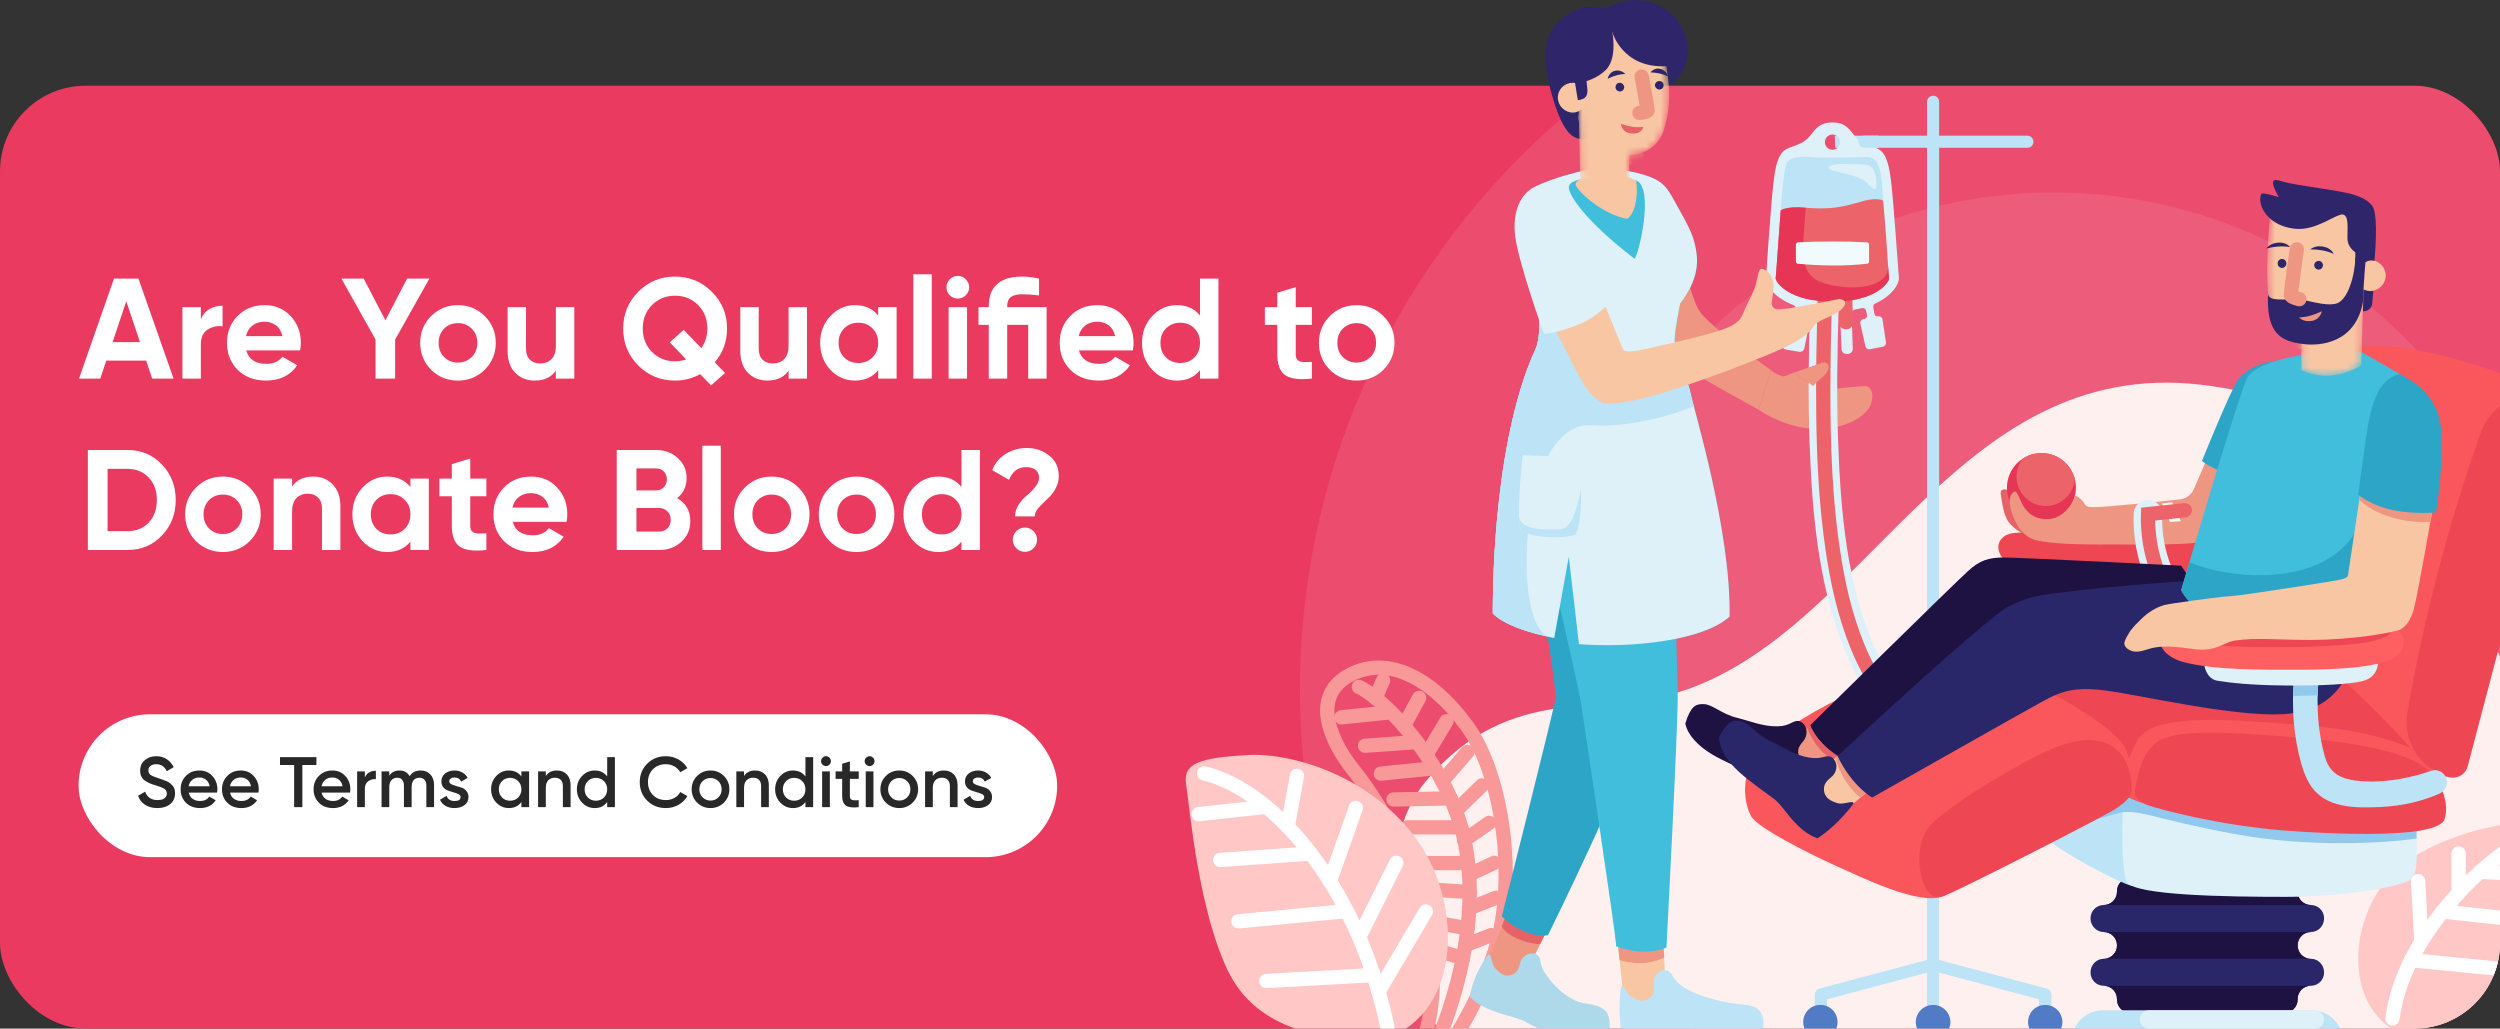 <svg width="350" height="144" viewBox="0 0 350 144" fill="none" xmlns="http://www.w3.org/2000/svg">
<rect x="0" y="0" width="350" height="144" fill="#333333" stroke="none"/>
<g clip-path="url(#clip0_572_6298)">
<g clip-path="url(#clip1_572_6298)">
<rect y="12" width="350" height="132" rx="12" fill="#EA3A60"/>
<circle cx="287.5" cy="96.5" r="105.5" fill="white" fill-opacity="0.05"/>
<circle cx="287.5" cy="96.5" r="105.5" fill="white" fill-opacity="0.05"/>
<circle cx="287.5" cy="96.5" r="69.552" fill="white" fill-opacity="0.05"/>
<circle cx="287.5" cy="96.5" r="69.552" fill="white" fill-opacity="0.05"/>
<path d="M21.3 53L20.46 50.48H14.88L14.04 53H11.06L15.96 39H19.38L24.3 53H21.3ZM15.76 47.9H19.6L17.68 42.18L15.76 47.9ZM28.119 44.72C28.359 44.08 28.753 43.6 29.299 43.28C29.859 42.96 30.479 42.8 31.159 42.8V45.68C30.373 45.587 29.666 45.747 29.039 46.16C28.426 46.573 28.119 47.26 28.119 48.22V53H25.539V43H28.119V44.72ZM34.477 49.06C34.824 50.313 35.764 50.94 37.297 50.94C38.284 50.94 39.031 50.607 39.537 49.94L41.617 51.14C40.63 52.567 39.177 53.28 37.257 53.28C35.604 53.28 34.277 52.78 33.277 51.78C32.277 50.78 31.777 49.52 31.777 48C31.777 46.493 32.27 45.24 33.257 44.24C34.244 43.227 35.511 42.72 37.057 42.72C38.524 42.72 39.73 43.227 40.677 44.24C41.637 45.253 42.117 46.507 42.117 48C42.117 48.333 42.084 48.687 42.017 49.06H34.477ZM34.437 47.06H39.537C39.391 46.38 39.084 45.873 38.617 45.54C38.164 45.207 37.644 45.04 37.057 45.04C36.364 45.04 35.791 45.22 35.337 45.58C34.884 45.927 34.584 46.42 34.437 47.06ZM60.118 39L55.318 47.54V53H52.578V47.54L47.798 39H50.918L53.958 44.84L56.998 39H60.118ZM67.868 51.76C66.841 52.773 65.588 53.28 64.108 53.28C62.628 53.28 61.375 52.773 60.348 51.76C59.335 50.733 58.828 49.48 58.828 48C58.828 46.52 59.335 45.273 60.348 44.26C61.375 43.233 62.628 42.72 64.108 42.72C65.588 42.72 66.841 43.233 67.868 44.26C68.895 45.273 69.408 46.52 69.408 48C69.408 49.48 68.895 50.733 67.868 51.76ZM62.168 49.98C62.688 50.5 63.335 50.76 64.108 50.76C64.881 50.76 65.528 50.5 66.048 49.98C66.568 49.46 66.828 48.8 66.828 48C66.828 47.2 66.568 46.54 66.048 46.02C65.528 45.5 64.881 45.24 64.108 45.24C63.335 45.24 62.688 45.5 62.168 46.02C61.661 46.54 61.408 47.2 61.408 48C61.408 48.8 61.661 49.46 62.168 49.98ZM77.823 43H80.403V53H77.823V51.88C77.196 52.813 76.203 53.28 74.843 53.28C73.75 53.28 72.843 52.913 72.123 52.18C71.416 51.447 71.063 50.433 71.063 49.14V43H73.643V48.82C73.643 49.487 73.823 50 74.183 50.36C74.543 50.707 75.023 50.88 75.623 50.88C76.29 50.88 76.823 50.673 77.223 50.26C77.623 49.847 77.823 49.227 77.823 48.4V43ZM101.786 46C101.786 47.813 101.213 49.387 100.066 50.72L101.506 52.22L99.546 53.96L98.026 52.38C96.946 52.98 95.773 53.28 94.506 53.28C92.493 53.28 90.779 52.58 89.366 51.18C87.953 49.767 87.246 48.04 87.246 46C87.246 43.96 87.953 42.24 89.366 40.84C90.779 39.427 92.493 38.72 94.506 38.72C96.519 38.72 98.233 39.427 99.646 40.84C101.073 42.24 101.786 43.96 101.786 46ZM94.506 50.58C95.026 50.58 95.546 50.493 96.066 50.32L93.766 47.92L95.726 46.18L98.186 48.74C98.746 47.94 99.026 47.027 99.026 46C99.026 44.667 98.593 43.567 97.726 42.7C96.859 41.833 95.786 41.4 94.506 41.4C93.226 41.4 92.153 41.833 91.286 42.7C90.419 43.567 89.986 44.667 89.986 46C89.986 47.32 90.419 48.413 91.286 49.28C92.153 50.147 93.226 50.58 94.506 50.58ZM110.401 43H112.981V53H110.401V51.88C109.774 52.813 108.781 53.28 107.421 53.28C106.328 53.28 105.421 52.913 104.701 52.18C103.994 51.447 103.641 50.433 103.641 49.14V43H106.221V48.82C106.221 49.487 106.401 50 106.761 50.36C107.121 50.707 107.601 50.88 108.201 50.88C108.868 50.88 109.401 50.673 109.801 50.26C110.201 49.847 110.401 49.227 110.401 48.4V43ZM122.944 43H125.524V53H122.944V51.82C122.171 52.793 121.084 53.28 119.684 53.28C118.351 53.28 117.204 52.773 116.244 51.76C115.297 50.733 114.824 49.48 114.824 48C114.824 46.52 115.297 45.273 116.244 44.26C117.204 43.233 118.351 42.72 119.684 42.72C121.084 42.72 122.171 43.207 122.944 44.18V43ZM118.184 50.04C118.704 50.56 119.364 50.82 120.164 50.82C120.964 50.82 121.624 50.56 122.144 50.04C122.677 49.507 122.944 48.827 122.944 48C122.944 47.173 122.677 46.5 122.144 45.98C121.624 45.447 120.964 45.18 120.164 45.18C119.364 45.18 118.704 45.447 118.184 45.98C117.664 46.5 117.404 47.173 117.404 48C117.404 48.827 117.664 49.507 118.184 50.04ZM127.864 53V38.4H130.444V53H127.864ZM134.085 41.8C133.658 41.8 133.285 41.647 132.965 41.34C132.658 41.02 132.505 40.647 132.505 40.22C132.505 39.793 132.658 39.42 132.965 39.1C133.285 38.78 133.658 38.62 134.085 38.62C134.525 38.62 134.898 38.78 135.205 39.1C135.525 39.42 135.685 39.793 135.685 40.22C135.685 40.647 135.525 41.02 135.205 41.34C134.898 41.647 134.525 41.8 134.085 41.8ZM132.805 53V43H135.385V53H132.805ZM146.526 43V53H143.946V45.48H141.006V53H138.426V45.48H136.986V43H138.426V42.9C138.426 40.113 139.993 38.72 143.126 38.72C143.833 38.72 144.613 38.813 145.466 39V41.36C144.573 41.253 143.793 41.2 143.126 41.2C142.406 41.2 141.873 41.327 141.526 41.58C141.18 41.82 141.006 42.26 141.006 42.9V43H146.526ZM151.059 49.06C151.406 50.313 152.346 50.94 153.879 50.94C154.866 50.94 155.613 50.607 156.119 49.94L158.199 51.14C157.213 52.567 155.759 53.28 153.839 53.28C152.186 53.28 150.859 52.78 149.859 51.78C148.859 50.78 148.359 49.52 148.359 48C148.359 46.493 148.853 45.24 149.839 44.24C150.826 43.227 152.093 42.72 153.639 42.72C155.106 42.72 156.313 43.227 157.259 44.24C158.219 45.253 158.699 46.507 158.699 48C158.699 48.333 158.666 48.687 158.599 49.06H151.059ZM151.019 47.06H156.119C155.973 46.38 155.666 45.873 155.199 45.54C154.746 45.207 154.226 45.04 153.639 45.04C152.946 45.04 152.373 45.22 151.919 45.58C151.466 45.927 151.166 46.42 151.019 47.06ZM168.002 39H170.582V53H168.002V51.82C167.242 52.793 166.162 53.28 164.762 53.28C163.416 53.28 162.262 52.773 161.302 51.76C160.356 50.733 159.882 49.48 159.882 48C159.882 46.52 160.356 45.273 161.302 44.26C162.262 43.233 163.416 42.72 164.762 42.72C166.162 42.72 167.242 43.207 168.002 44.18V39ZM163.242 50.04C163.776 50.56 164.442 50.82 165.242 50.82C166.042 50.82 166.702 50.56 167.222 50.04C167.742 49.507 168.002 48.827 168.002 48C168.002 47.173 167.742 46.5 167.222 45.98C166.702 45.447 166.042 45.18 165.242 45.18C164.442 45.18 163.776 45.447 163.242 45.98C162.722 46.5 162.462 47.173 162.462 48C162.462 48.827 162.722 49.507 163.242 50.04ZM183.662 45.48H181.402V49.64C181.402 49.987 181.488 50.24 181.662 50.4C181.835 50.56 182.088 50.653 182.422 50.68C182.755 50.693 183.168 50.687 183.662 50.66V53C181.888 53.2 180.635 53.033 179.902 52.5C179.182 51.967 178.822 51.013 178.822 49.64V45.48H177.082V43H178.822V40.98L181.402 40.2V43H183.662V45.48ZM193.688 51.76C192.662 52.773 191.408 53.28 189.928 53.28C188.448 53.28 187.195 52.773 186.168 51.76C185.155 50.733 184.648 49.48 184.648 48C184.648 46.52 185.155 45.273 186.168 44.26C187.195 43.233 188.448 42.72 189.928 42.72C191.408 42.72 192.662 43.233 193.688 44.26C194.715 45.273 195.228 46.52 195.228 48C195.228 49.48 194.715 50.733 193.688 51.76ZM187.988 49.98C188.508 50.5 189.155 50.76 189.928 50.76C190.702 50.76 191.348 50.5 191.868 49.98C192.388 49.46 192.648 48.8 192.648 48C192.648 47.2 192.388 46.54 191.868 46.02C191.348 45.5 190.702 45.24 189.928 45.24C189.155 45.24 188.508 45.5 187.988 46.02C187.482 46.54 187.228 47.2 187.228 48C187.228 48.8 187.482 49.46 187.988 49.98ZM17.86 63C19.78 63 21.38 63.673 22.66 65.02C23.953 66.367 24.6 68.027 24.6 70C24.6 71.973 23.953 73.633 22.66 74.98C21.38 76.327 19.78 77 17.86 77H12.3V63H17.86ZM17.86 74.36C19.073 74.36 20.06 73.96 20.82 73.16C21.58 72.347 21.96 71.293 21.96 70C21.96 68.707 21.58 67.66 20.82 66.86C20.06 66.047 19.073 65.64 17.86 65.64H15.06V74.36H17.86ZM34.958 75.76C33.931 76.773 32.678 77.28 31.198 77.28C29.718 77.28 28.465 76.773 27.438 75.76C26.424 74.733 25.918 73.48 25.918 72C25.918 70.52 26.424 69.273 27.438 68.26C28.465 67.233 29.718 66.72 31.198 66.72C32.678 66.72 33.931 67.233 34.958 68.26C35.984 69.273 36.498 70.52 36.498 72C36.498 73.48 35.984 74.733 34.958 75.76ZM29.258 73.98C29.778 74.5 30.424 74.76 31.198 74.76C31.971 74.76 32.618 74.5 33.138 73.98C33.658 73.46 33.918 72.8 33.918 72C33.918 71.2 33.658 70.54 33.138 70.02C32.618 69.5 31.971 69.24 31.198 69.24C30.424 69.24 29.778 69.5 29.258 70.02C28.751 70.54 28.498 71.2 28.498 72C28.498 72.8 28.751 73.46 29.258 73.98ZM43.873 66.72C44.966 66.72 45.866 67.087 46.573 67.82C47.293 68.553 47.653 69.567 47.653 70.86V77H45.073V71.18C45.073 70.513 44.893 70.007 44.533 69.66C44.173 69.3 43.693 69.12 43.093 69.12C42.426 69.12 41.893 69.327 41.493 69.74C41.093 70.153 40.893 70.773 40.893 71.6V77H38.313V67H40.893V68.12C41.52 67.187 42.513 66.72 43.873 66.72ZM57.456 67H60.036V77H57.456V75.82C56.682 76.793 55.596 77.28 54.196 77.28C52.862 77.28 51.716 76.773 50.756 75.76C49.809 74.733 49.336 73.48 49.336 72C49.336 70.52 49.809 69.273 50.756 68.26C51.716 67.233 52.862 66.72 54.196 66.72C55.596 66.72 56.682 67.207 57.456 68.18V67ZM52.696 74.04C53.216 74.56 53.876 74.82 54.676 74.82C55.476 74.82 56.136 74.56 56.656 74.04C57.189 73.507 57.456 72.827 57.456 72C57.456 71.173 57.189 70.5 56.656 69.98C56.136 69.447 55.476 69.18 54.676 69.18C53.876 69.18 53.216 69.447 52.696 69.98C52.176 70.5 51.916 71.173 51.916 72C51.916 72.827 52.176 73.507 52.696 74.04ZM68.095 69.48H65.835V73.64C65.835 73.987 65.922 74.24 66.095 74.4C66.269 74.56 66.522 74.653 66.855 74.68C67.189 74.693 67.602 74.687 68.095 74.66V77C66.322 77.2 65.069 77.033 64.335 76.5C63.615 75.967 63.255 75.013 63.255 73.64V69.48H61.515V67H63.255V64.98L65.835 64.2V67H68.095V69.48ZM71.782 73.06C72.129 74.313 73.069 74.94 74.602 74.94C75.588 74.94 76.335 74.607 76.842 73.94L78.922 75.14C77.935 76.567 76.482 77.28 74.562 77.28C72.909 77.28 71.582 76.78 70.582 75.78C69.582 74.78 69.082 73.52 69.082 72C69.082 70.493 69.575 69.24 70.562 68.24C71.549 67.227 72.815 66.72 74.362 66.72C75.829 66.72 77.035 67.227 77.982 68.24C78.942 69.253 79.422 70.507 79.422 72C79.422 72.333 79.388 72.687 79.322 73.06H71.782ZM71.742 71.06H76.842C76.695 70.38 76.388 69.873 75.922 69.54C75.469 69.207 74.948 69.04 74.362 69.04C73.668 69.04 73.095 69.22 72.642 69.58C72.189 69.927 71.888 70.42 71.742 71.06ZM94.803 69.74C96.03 70.447 96.643 71.513 96.643 72.94C96.643 74.127 96.223 75.1 95.383 75.86C94.543 76.62 93.51 77 92.283 77H86.343V63H91.863C93.063 63 94.07 63.373 94.883 64.12C95.71 64.853 96.123 65.793 96.123 66.94C96.123 68.1 95.683 69.033 94.803 69.74ZM91.863 65.58H89.103V68.66H91.863C92.29 68.66 92.643 68.513 92.923 68.22C93.216 67.927 93.363 67.56 93.363 67.12C93.363 66.68 93.223 66.313 92.943 66.02C92.663 65.727 92.303 65.58 91.863 65.58ZM92.283 74.42C92.75 74.42 93.136 74.267 93.443 73.96C93.75 73.64 93.903 73.24 93.903 72.76C93.903 72.293 93.75 71.907 93.443 71.6C93.136 71.28 92.75 71.12 92.283 71.12H89.103V74.42H92.283ZM98.332 77V62.4H100.912V77H98.332ZM111.794 75.76C110.767 76.773 109.514 77.28 108.034 77.28C106.554 77.28 105.3 76.773 104.274 75.76C103.26 74.733 102.754 73.48 102.754 72C102.754 70.52 103.26 69.273 104.274 68.26C105.3 67.233 106.554 66.72 108.034 66.72C109.514 66.72 110.767 67.233 111.794 68.26C112.82 69.273 113.334 70.52 113.334 72C113.334 73.48 112.82 74.733 111.794 75.76ZM106.094 73.98C106.614 74.5 107.26 74.76 108.034 74.76C108.807 74.76 109.454 74.5 109.974 73.98C110.494 73.46 110.754 72.8 110.754 72C110.754 71.2 110.494 70.54 109.974 70.02C109.454 69.5 108.807 69.24 108.034 69.24C107.26 69.24 106.614 69.5 106.094 70.02C105.587 70.54 105.334 71.2 105.334 72C105.334 72.8 105.587 73.46 106.094 73.98ZM123.669 75.76C122.642 76.773 121.389 77.28 119.909 77.28C118.429 77.28 117.175 76.773 116.149 75.76C115.135 74.733 114.629 73.48 114.629 72C114.629 70.52 115.135 69.273 116.149 68.26C117.175 67.233 118.429 66.72 119.909 66.72C121.389 66.72 122.642 67.233 123.669 68.26C124.695 69.273 125.209 70.52 125.209 72C125.209 73.48 124.695 74.733 123.669 75.76ZM117.969 73.98C118.489 74.5 119.135 74.76 119.909 74.76C120.682 74.76 121.329 74.5 121.849 73.98C122.369 73.46 122.629 72.8 122.629 72C122.629 71.2 122.369 70.54 121.849 70.02C121.329 69.5 120.682 69.24 119.909 69.24C119.135 69.24 118.489 69.5 117.969 70.02C117.462 70.54 117.209 71.2 117.209 72C117.209 72.8 117.462 73.46 117.969 73.98ZM134.604 63H137.184V77H134.604V75.82C133.844 76.793 132.764 77.28 131.364 77.28C130.017 77.28 128.864 76.773 127.904 75.76C126.957 74.733 126.484 73.48 126.484 72C126.484 70.52 126.957 69.273 127.904 68.26C128.864 67.233 130.017 66.72 131.364 66.72C132.764 66.72 133.844 67.207 134.604 68.18V63ZM129.844 74.04C130.377 74.56 131.044 74.82 131.844 74.82C132.644 74.82 133.304 74.56 133.824 74.04C134.344 73.507 134.604 72.827 134.604 72C134.604 71.173 134.344 70.5 133.824 69.98C133.304 69.447 132.644 69.18 131.844 69.18C131.044 69.18 130.377 69.447 129.844 69.98C129.324 70.5 129.064 71.173 129.064 72C129.064 72.827 129.324 73.507 129.844 74.04ZM142.107 72.3C142.107 71.713 142.28 71.153 142.627 70.62C142.987 70.087 143.374 69.66 143.787 69.34C144.2 69.007 144.58 68.62 144.927 68.18C145.287 67.74 145.467 67.3 145.467 66.86C145.467 66.393 145.307 66.033 144.987 65.78C144.667 65.527 144.22 65.4 143.647 65.4C142.527 65.4 141.734 65.993 141.267 67.18L138.907 65.82C139.307 64.833 139.94 64.073 140.807 63.54C141.687 62.993 142.667 62.72 143.747 62.72C144.96 62.72 146.007 63.073 146.887 63.78C147.78 64.473 148.227 65.433 148.227 66.66C148.227 67.22 148.107 67.74 147.867 68.22C147.64 68.7 147.36 69.113 147.027 69.46C146.707 69.793 146.38 70.113 146.047 70.42C145.727 70.713 145.447 71.02 145.207 71.34C144.98 71.66 144.867 71.98 144.867 72.3H142.107ZM144.687 76.76C144.354 77.093 143.954 77.26 143.487 77.26C143.02 77.26 142.62 77.093 142.287 76.76C141.954 76.427 141.787 76.027 141.787 75.56C141.787 75.093 141.954 74.693 142.287 74.36C142.62 74.027 143.02 73.86 143.487 73.86C143.954 73.86 144.354 74.027 144.687 74.36C145.02 74.693 145.187 75.093 145.187 75.56C145.187 76.027 145.02 76.427 144.687 76.76Z" fill="white"/>
<rect x="11" y="100" width="137" height="20" rx="10" fill="white"/>
<path d="M22.03 113.13C21.357 113.13 20.783 112.977 20.31 112.67C19.843 112.363 19.517 111.943 19.33 111.41L20.32 110.83C20.6 111.617 21.18 112.01 22.06 112.01C22.493 112.01 22.817 111.927 23.03 111.76C23.25 111.587 23.36 111.363 23.36 111.09C23.36 110.803 23.243 110.587 23.01 110.44C22.777 110.287 22.363 110.12 21.77 109.94C21.437 109.84 21.167 109.747 20.96 109.66C20.753 109.573 20.533 109.453 20.3 109.3C20.073 109.14 19.903 108.943 19.79 108.71C19.677 108.477 19.62 108.203 19.62 107.89C19.62 107.27 19.84 106.78 20.28 106.42C20.72 106.053 21.25 105.87 21.87 105.87C22.43 105.87 22.92 106.007 23.34 106.28C23.76 106.553 24.083 106.93 24.31 107.41L23.34 107.97C23.047 107.317 22.557 106.99 21.87 106.99C21.537 106.99 21.27 107.07 21.07 107.23C20.87 107.383 20.77 107.593 20.77 107.86C20.77 108.12 20.87 108.327 21.07 108.48C21.277 108.627 21.647 108.783 22.18 108.95C22.447 109.037 22.64 109.103 22.76 109.15C22.887 109.19 23.06 109.257 23.28 109.35C23.507 109.443 23.677 109.537 23.79 109.63C23.903 109.723 24.023 109.84 24.15 109.98C24.283 110.12 24.377 110.28 24.43 110.46C24.483 110.64 24.51 110.843 24.51 111.07C24.51 111.703 24.28 112.207 23.82 112.58C23.367 112.947 22.77 113.13 22.03 113.13ZM26.418 110.96C26.497 111.34 26.681 111.633 26.968 111.84C27.254 112.04 27.604 112.14 28.017 112.14C28.591 112.14 29.021 111.933 29.308 111.52L30.198 112.04C29.704 112.767 28.974 113.13 28.008 113.13C27.194 113.13 26.538 112.883 26.038 112.39C25.538 111.89 25.288 111.26 25.288 110.5C25.288 109.753 25.534 109.13 26.027 108.63C26.521 108.123 27.154 107.87 27.927 107.87C28.661 107.87 29.261 108.127 29.727 108.64C30.201 109.153 30.438 109.777 30.438 110.51C30.438 110.623 30.424 110.773 30.398 110.96H26.418ZM26.407 110.08H29.348C29.274 109.673 29.104 109.367 28.837 109.16C28.578 108.953 28.271 108.85 27.918 108.85C27.517 108.85 27.184 108.96 26.918 109.18C26.651 109.4 26.481 109.7 26.407 110.08ZM32.209 110.96C32.288 111.34 32.472 111.633 32.758 111.84C33.045 112.04 33.395 112.14 33.809 112.14C34.382 112.14 34.812 111.933 35.099 111.52L35.989 112.04C35.495 112.767 34.765 113.13 33.798 113.13C32.985 113.13 32.328 112.883 31.828 112.39C31.328 111.89 31.078 111.26 31.078 110.5C31.078 109.753 31.325 109.13 31.819 108.63C32.312 108.123 32.945 107.87 33.718 107.87C34.452 107.87 35.052 108.127 35.519 108.64C35.992 109.153 36.228 109.777 36.228 110.51C36.228 110.623 36.215 110.773 36.188 110.96H32.209ZM32.199 110.08H35.139C35.065 109.673 34.895 109.367 34.629 109.16C34.368 108.953 34.062 108.85 33.709 108.85C33.309 108.85 32.975 108.96 32.709 109.18C32.442 109.4 32.272 109.7 32.199 110.08ZM44.299 106V107.1H42.329V113H41.179V107.1H39.199V106H44.299ZM45.031 110.96C45.111 111.34 45.294 111.633 45.581 111.84C45.867 112.04 46.217 112.14 46.631 112.14C47.204 112.14 47.634 111.933 47.921 111.52L48.811 112.04C48.317 112.767 47.587 113.13 46.621 113.13C45.807 113.13 45.151 112.883 44.651 112.39C44.151 111.89 43.901 111.26 43.901 110.5C43.901 109.753 44.147 109.13 44.641 108.63C45.134 108.123 45.767 107.87 46.541 107.87C47.274 107.87 47.874 108.127 48.341 108.64C48.814 109.153 49.051 109.777 49.051 110.51C49.051 110.623 49.037 110.773 49.011 110.96H45.031ZM45.021 110.08H47.961C47.887 109.673 47.717 109.367 47.451 109.16C47.191 108.953 46.884 108.85 46.531 108.85C46.131 108.85 45.797 108.96 45.531 109.18C45.264 109.4 45.094 109.7 45.021 110.08ZM51.081 108.84C51.354 108.22 51.868 107.91 52.621 107.91V109.08C52.208 109.053 51.848 109.153 51.541 109.38C51.234 109.6 51.081 109.967 51.081 110.48V113H50.001V108H51.081V108.84ZM58.879 107.87C59.446 107.87 59.902 108.053 60.249 108.42C60.596 108.787 60.769 109.28 60.769 109.9V113H59.689V109.97C59.689 109.623 59.602 109.357 59.429 109.17C59.256 108.977 59.019 108.88 58.719 108.88C58.386 108.88 58.119 108.99 57.919 109.21C57.726 109.43 57.629 109.76 57.629 110.2V113H56.549V109.97C56.549 109.623 56.466 109.357 56.299 109.17C56.139 108.977 55.909 108.88 55.609 108.88C55.282 108.88 55.016 108.993 54.809 109.22C54.602 109.44 54.499 109.767 54.499 110.2V113H53.419V108H54.499V108.6C54.819 108.113 55.296 107.87 55.929 107.87C56.569 107.87 57.042 108.133 57.349 108.66C57.682 108.133 58.192 107.87 58.879 107.87ZM62.895 109.38C62.895 109.547 62.985 109.68 63.165 109.78C63.352 109.873 63.575 109.957 63.835 110.03C64.102 110.097 64.368 110.177 64.635 110.27C64.902 110.363 65.125 110.523 65.305 110.75C65.492 110.97 65.585 111.25 65.585 111.59C65.585 112.07 65.398 112.447 65.025 112.72C64.658 112.993 64.195 113.13 63.635 113.13C63.142 113.13 62.718 113.027 62.365 112.82C62.012 112.613 61.755 112.327 61.595 111.96L62.525 111.42C62.698 111.9 63.068 112.14 63.635 112.14C64.202 112.14 64.485 111.953 64.485 111.58C64.485 111.42 64.392 111.29 64.205 111.19C64.025 111.09 63.802 111.007 63.535 110.94C63.275 110.867 63.012 110.783 62.745 110.69C62.478 110.597 62.252 110.443 62.065 110.23C61.885 110.01 61.795 109.733 61.795 109.4C61.795 108.94 61.968 108.57 62.315 108.29C62.668 108.01 63.105 107.87 63.625 107.87C64.038 107.87 64.405 107.963 64.725 108.15C65.052 108.33 65.302 108.583 65.475 108.91L64.565 109.42C64.392 109.04 64.078 108.85 63.625 108.85C63.418 108.85 63.245 108.897 63.105 108.99C62.965 109.077 62.895 109.207 62.895 109.38ZM72.994 108H74.074V113H72.994V112.28C72.588 112.847 72.004 113.13 71.244 113.13C70.558 113.13 69.971 112.877 69.484 112.37C68.998 111.857 68.754 111.233 68.754 110.5C68.754 109.76 68.998 109.137 69.484 108.63C69.971 108.123 70.558 107.87 71.244 107.87C72.004 107.87 72.588 108.15 72.994 108.71V108ZM70.284 111.65C70.584 111.95 70.961 112.1 71.414 112.1C71.868 112.1 72.244 111.95 72.544 111.65C72.844 111.343 72.994 110.96 72.994 110.5C72.994 110.04 72.844 109.66 72.544 109.36C72.244 109.053 71.868 108.9 71.414 108.9C70.961 108.9 70.584 109.053 70.284 109.36C69.984 109.66 69.834 110.04 69.834 110.5C69.834 110.96 69.984 111.343 70.284 111.65ZM77.963 107.87C78.537 107.87 79 108.053 79.353 108.42C79.707 108.787 79.883 109.29 79.883 109.93V113H78.803V110.04C78.803 109.667 78.703 109.38 78.503 109.18C78.303 108.98 78.03 108.88 77.683 108.88C77.303 108.88 76.996 109 76.763 109.24C76.53 109.473 76.413 109.833 76.413 110.32V113H75.333V108H76.413V108.64C76.74 108.127 77.257 107.87 77.963 107.87ZM85.006 106H86.086V113H85.006V112.28C84.599 112.847 84.016 113.13 83.256 113.13C82.569 113.13 81.983 112.877 81.496 112.37C81.009 111.857 80.766 111.233 80.766 110.5C80.766 109.76 81.009 109.137 81.496 108.63C81.983 108.123 82.569 107.87 83.256 107.87C84.016 107.87 84.599 108.15 85.006 108.71V106ZM82.296 111.65C82.596 111.95 82.973 112.1 83.426 112.1C83.879 112.1 84.256 111.95 84.556 111.65C84.856 111.343 85.006 110.96 85.006 110.5C85.006 110.04 84.856 109.66 84.556 109.36C84.256 109.053 83.879 108.9 83.426 108.9C82.973 108.9 82.596 109.053 82.296 109.36C81.996 109.66 81.846 110.04 81.846 110.5C81.846 110.96 81.996 111.343 82.296 111.65ZM93.225 113.13C92.171 113.13 91.298 112.783 90.605 112.09C89.912 111.39 89.565 110.527 89.565 109.5C89.565 108.473 89.912 107.613 90.605 106.92C91.298 106.22 92.171 105.87 93.225 105.87C93.858 105.87 94.442 106.02 94.975 106.32C95.515 106.62 95.935 107.027 96.235 107.54L95.235 108.12C95.048 107.773 94.775 107.5 94.415 107.3C94.061 107.093 93.665 106.99 93.225 106.99C92.478 106.99 91.871 107.227 91.405 107.7C90.945 108.173 90.715 108.773 90.715 109.5C90.715 110.227 90.945 110.827 91.405 111.3C91.871 111.773 92.478 112.01 93.225 112.01C93.665 112.01 94.065 111.91 94.425 111.71C94.785 111.503 95.055 111.227 95.235 110.88L96.235 111.45C95.942 111.963 95.525 112.373 94.985 112.68C94.451 112.98 93.865 113.13 93.225 113.13ZM99.471 113.13C98.737 113.13 98.114 112.877 97.6 112.37C97.087 111.863 96.831 111.24 96.831 110.5C96.831 109.76 97.087 109.137 97.6 108.63C98.114 108.123 98.737 107.87 99.471 107.87C100.21 107.87 100.834 108.123 101.34 108.63C101.854 109.137 102.11 109.76 102.11 110.5C102.11 111.24 101.854 111.863 101.34 112.37C100.834 112.877 100.21 113.13 99.471 113.13ZM98.361 111.63C98.66 111.93 99.031 112.08 99.471 112.08C99.91 112.08 100.28 111.93 100.58 111.63C100.88 111.33 101.03 110.953 101.03 110.5C101.03 110.047 100.88 109.67 100.58 109.37C100.28 109.07 99.91 108.92 99.471 108.92C99.031 108.92 98.66 109.07 98.361 109.37C98.061 109.67 97.91 110.047 97.91 110.5C97.91 110.953 98.061 111.33 98.361 111.63ZM105.717 107.87C106.29 107.87 106.754 108.053 107.107 108.42C107.46 108.787 107.637 109.29 107.637 109.93V113H106.557V110.04C106.557 109.667 106.457 109.38 106.257 109.18C106.057 108.98 105.784 108.88 105.437 108.88C105.057 108.88 104.75 109 104.517 109.24C104.284 109.473 104.167 109.833 104.167 110.32V113H103.087V108H104.167V108.64C104.494 108.127 105.01 107.87 105.717 107.87ZM112.76 106H113.84V113H112.76V112.28C112.353 112.847 111.77 113.13 111.01 113.13C110.323 113.13 109.737 112.877 109.25 112.37C108.763 111.857 108.52 111.233 108.52 110.5C108.52 109.76 108.763 109.137 109.25 108.63C109.737 108.123 110.323 107.87 111.01 107.87C111.77 107.87 112.353 108.15 112.76 108.71V106ZM110.05 111.65C110.35 111.95 110.727 112.1 111.18 112.1C111.633 112.1 112.01 111.95 112.31 111.65C112.61 111.343 112.76 110.96 112.76 110.5C112.76 110.04 112.61 109.66 112.31 109.36C112.01 109.053 111.633 108.9 111.18 108.9C110.727 108.9 110.35 109.053 110.05 109.36C109.75 109.66 109.6 110.04 109.6 110.5C109.6 110.96 109.75 111.343 110.05 111.65ZM116.119 107.05C115.985 107.183 115.825 107.25 115.639 107.25C115.452 107.25 115.289 107.183 115.149 107.05C115.015 106.91 114.949 106.747 114.949 106.56C114.949 106.373 115.015 106.213 115.149 106.08C115.282 105.94 115.445 105.87 115.639 105.87C115.832 105.87 115.995 105.94 116.129 106.08C116.262 106.213 116.329 106.373 116.329 106.56C116.329 106.747 116.259 106.91 116.119 107.05ZM115.099 113V108H116.179V113H115.099ZM120.223 109.04H118.983V111.44C118.983 111.647 119.029 111.797 119.123 111.89C119.216 111.977 119.353 112.027 119.533 112.04C119.719 112.047 119.949 112.043 120.223 112.03V113C119.396 113.1 118.803 113.03 118.443 112.79C118.083 112.543 117.903 112.093 117.903 111.44V109.04H116.983V108H117.903V106.92L118.983 106.6V108H120.223V109.04ZM122.222 107.05C122.089 107.183 121.929 107.25 121.742 107.25C121.556 107.25 121.392 107.183 121.252 107.05C121.119 106.91 121.052 106.747 121.052 106.56C121.052 106.373 121.119 106.213 121.252 106.08C121.386 105.94 121.549 105.87 121.742 105.87C121.936 105.87 122.099 105.94 122.232 106.08C122.366 106.213 122.432 106.373 122.432 106.56C122.432 106.747 122.362 106.91 122.222 107.05ZM121.202 113V108H122.282V113H121.202ZM125.896 113.13C125.163 113.13 124.54 112.877 124.026 112.37C123.513 111.863 123.256 111.24 123.256 110.5C123.256 109.76 123.513 109.137 124.026 108.63C124.54 108.123 125.163 107.87 125.896 107.87C126.636 107.87 127.26 108.123 127.766 108.63C128.28 109.137 128.536 109.76 128.536 110.5C128.536 111.24 128.28 111.863 127.766 112.37C127.26 112.877 126.636 113.13 125.896 113.13ZM124.786 111.63C125.086 111.93 125.456 112.08 125.896 112.08C126.336 112.08 126.706 111.93 127.006 111.63C127.306 111.33 127.456 110.953 127.456 110.5C127.456 110.047 127.306 109.67 127.006 109.37C126.706 109.07 126.336 108.92 125.896 108.92C125.456 108.92 125.086 109.07 124.786 109.37C124.486 109.67 124.336 110.047 124.336 110.5C124.336 110.953 124.486 111.33 124.786 111.63ZM132.143 107.87C132.716 107.87 133.179 108.053 133.533 108.42C133.886 108.787 134.063 109.29 134.063 109.93V113H132.983V110.04C132.983 109.667 132.883 109.38 132.683 109.18C132.483 108.98 132.209 108.88 131.863 108.88C131.483 108.88 131.176 109 130.943 109.24C130.709 109.473 130.593 109.833 130.593 110.32V113H129.513V108H130.593V108.64C130.919 108.127 131.436 107.87 132.143 107.87ZM136.196 109.38C136.196 109.547 136.286 109.68 136.466 109.78C136.652 109.873 136.876 109.957 137.136 110.03C137.402 110.097 137.669 110.177 137.936 110.27C138.202 110.363 138.426 110.523 138.606 110.75C138.792 110.97 138.886 111.25 138.886 111.59C138.886 112.07 138.699 112.447 138.326 112.72C137.959 112.993 137.496 113.13 136.936 113.13C136.442 113.13 136.019 113.027 135.666 112.82C135.312 112.613 135.056 112.327 134.896 111.96L135.826 111.42C135.999 111.9 136.369 112.14 136.936 112.14C137.502 112.14 137.786 111.953 137.786 111.58C137.786 111.42 137.692 111.29 137.506 111.19C137.326 111.09 137.102 111.007 136.836 110.94C136.576 110.867 136.312 110.783 136.046 110.69C135.779 110.597 135.552 110.443 135.366 110.23C135.186 110.01 135.096 109.733 135.096 109.4C135.096 108.94 135.269 108.57 135.616 108.29C135.969 108.01 136.406 107.87 136.926 107.87C137.339 107.87 137.706 107.963 138.026 108.15C138.352 108.33 138.602 108.583 138.776 108.91L137.866 109.42C137.692 109.04 137.379 108.85 136.926 108.85C136.719 108.85 136.546 108.897 136.406 108.99C136.266 109.077 136.196 109.207 136.196 109.38Z" fill="#282828"/>
</g>
<path d="M359.371 145.337C367.408 137.339 370.717 119.808 356.535 102.553C343.416 86.637 344.873 59.217 309.653 54.056C274.473 48.856 262.221 87.267 236.298 96.486C224.716 100.622 211.597 95.146 199.621 109.368C192.963 117.287 193.593 133.4 202.3 145.337H359.371Z" fill="#FFF0F0"/>
<path d="M203.442 145.534C203.442 145.534 207.027 140.53 209.43 132.651C212.267 123.472 210.573 108.817 205.412 101.686C200.251 94.595 193.869 91.561 188.59 94.713C183.35 97.865 186.62 104.247 189.496 107.832C192.411 111.417 204.348 128.16 199.424 145.455" stroke="#F99898" stroke-width="2" stroke-linecap="round" stroke-linejoin="round"/>
<path d="M201.315 145.534C201.315 145.534 208.642 129.499 204.467 115.474C201.551 105.704 193.357 97.549 190.245 96.171" stroke="#F99898" stroke-width="2" stroke-linecap="round" stroke-linejoin="round"/>
<path d="M187.802 100.425L194.696 99.716" stroke="#F99898" stroke-width="2" stroke-linecap="round" stroke-linejoin="round"/>
<path d="M191.111 104.404L198.321 103.892" stroke="#F99898" stroke-width="2" stroke-linecap="round" stroke-linejoin="round"/>
<path d="M193.317 108.304L200.724 107.556" stroke="#F99898" stroke-width="2" stroke-linecap="round" stroke-linejoin="round"/>
<path d="M203.088 111.771L195.09 111.929" stroke="#F99898" stroke-width="2" stroke-linecap="round" stroke-linejoin="round"/>
<path d="M204.585 115.829H197.06" stroke="#F99898" stroke-width="2" stroke-linecap="round" stroke-linejoin="round"/>
<path d="M205.451 120.832H198.675" stroke="#F99898" stroke-width="2" stroke-linecap="round" stroke-linejoin="round"/>
<path d="M205.767 124.89L200.448 124.536" stroke="#F99898" stroke-width="2" stroke-linecap="round" stroke-linejoin="round"/>
<path d="M205.451 129.972L201.315 129.224" stroke="#F99898" stroke-width="2" stroke-linecap="round" stroke-linejoin="round"/>
<path d="M204.821 134.148L201.315 133.085" stroke="#F99898" stroke-width="2" stroke-linecap="round" stroke-linejoin="round"/>
<path d="M205.136 132.336L208.761 130.918" stroke="#F99898" stroke-width="2" stroke-linecap="round" stroke-linejoin="round"/>
<path d="M205.688 127.175L209.47 125.678" stroke="#F99898" stroke-width="2" stroke-linecap="round" stroke-linejoin="round"/>
<path d="M205.688 122.448L209.194 120.793" stroke="#F99898" stroke-width="2" stroke-linecap="round" stroke-linejoin="round"/>
<path d="M204.979 117.641L208.485 115.199" stroke="#F99898" stroke-width="2" stroke-linecap="round" stroke-linejoin="round"/>
<path d="M196.548 101.607L198.675 97.707" stroke="#F99898" stroke-width="2" stroke-linecap="round" stroke-linejoin="round"/>
<path d="M199.7 105.665L202.497 100.977" stroke="#F99898" stroke-width="2" stroke-linecap="round" stroke-linejoin="round"/>
<path d="M201.906 109.368L205.451 105.271" stroke="#F99898" stroke-width="2" stroke-linecap="round" stroke-linejoin="round"/>
<path d="M203.797 113.544L207.461 109.959" stroke="#F99898" stroke-width="2" stroke-linecap="round" stroke-linejoin="round"/>
<path d="M192.569 97.707L193.633 95.264" stroke="#F99898" stroke-width="2" stroke-linecap="round" stroke-linejoin="round"/>
<path d="M198.636 117.956C192.333 108.817 181.144 105.35 174.644 105.704C168.104 106.098 165.583 106.768 166.055 109.801C166.528 112.796 167.789 128.081 172.241 136.551C176.692 144.982 187.329 145.691 192.923 145.691C204.545 142.776 204.979 127.096 198.636 117.956Z" fill="#FFC7C6"/>
<path d="M168.577 108.265C178.741 110.747 190.757 125.008 194.499 145.179" stroke="white" stroke-width="2" stroke-linecap="round"/>
<path d="M167.828 113.977L177.283 112.953" stroke="white" stroke-width="2" stroke-linecap="round"/>
<path d="M181.577 108.62L180.277 115.75" stroke="white" stroke-width="2" stroke-linecap="round"/>
<path d="M189.811 113.111L186.187 123.354" stroke="white" stroke-width="2" stroke-linecap="round"/>
<path d="M170.822 120.399L183.468 119.493" stroke="white" stroke-width="2" stroke-linecap="round"/>
<path d="M195.484 120.793L190.402 130.957" stroke="white" stroke-width="2" stroke-linecap="round"/>
<path d="M173.383 128.987L188.314 127.569" stroke="white" stroke-width="2" stroke-linecap="round"/>
<path d="M177.283 137.339L192.293 136.512" stroke="white" stroke-width="2" stroke-linecap="round"/>
<path d="M199.621 127.609L193.002 138.797" stroke="white" stroke-width="2" stroke-linecap="round"/>
<path d="M228.537 39.164C228.537 39.164 232.241 48.62 233.659 49.959C235.117 51.338 246.226 57.365 246.226 57.365L247.92 51.811C247.92 51.811 240.671 46.728 238.229 43.971C235.786 41.174 234.368 26.479 230.625 25.258L228.537 39.164Z" fill="#EE9681"/>
<path d="M251.151 52.165C250.678 52.323 250.166 52.638 249.693 52.678C249.496 52.717 248.59 52.402 247.92 51.811L246.226 57.366C249.299 59.454 253.593 60.636 257.06 59.808C258.715 59.375 260.566 58.666 261.591 57.208C262.339 56.184 262.457 53.899 260.881 54.056C259.739 54.175 258.754 54.214 257.533 54.371C256.351 54.49 255.169 54.687 254.066 54.214C253.908 54.135 253.869 54.096 253.869 54.056" fill="#EE9681"/>
<path d="M336.6 144.943C340.067 144.943 346.843 146.243 352.634 140.491C358.465 134.739 359.292 120.399 357.244 116.262C355.825 113.386 339.437 116.459 333.961 123.354C328.485 130.248 328.524 141.673 336.6 144.943Z" fill="#FFC7C6"/>
<path d="M354.328 117.09C348.143 119.926 336.482 130.799 334.946 142.579" stroke="white" stroke-width="2" stroke-linecap="round"/>
<path d="M355.156 122.447L347.198 122.053" stroke="white" stroke-width="2" stroke-linecap="round"/>
<path d="M344.204 119.493V125.008" stroke="white" stroke-width="2" stroke-linecap="round"/>
<path d="M354.328 128.948L341.958 127.608" stroke="white" stroke-width="2" stroke-linecap="round"/>
<path d="M338.531 123.354L339.003 131.666" stroke="white" stroke-width="2" stroke-linecap="round"/>
<path d="M352.004 135.842L337.546 134.424" stroke="white" stroke-width="2" stroke-linecap="round"/>
<path d="M271.479 141.555V14.267C271.479 13.794 271.124 13.4 270.652 13.4C270.179 13.4 269.785 13.794 269.785 14.267V141.555C269.785 142.027 270.179 142.421 270.652 142.421C271.124 142.421 271.479 142.027 271.479 141.555Z" fill="#BCE3F6"/>
<path d="M256.942 20.688H283.849C284.322 20.688 284.677 20.333 284.677 19.861C284.677 19.388 284.322 18.994 283.849 18.994H256.863" fill="#BCE3F6"/>
<path d="M287.198 140.924V139.23C287.198 138.876 286.922 138.521 286.568 138.403L270.849 134.227C270.415 134.109 269.942 134.385 269.824 134.857C269.667 135.291 269.942 135.763 270.415 135.882L285.464 139.9V140.924C285.464 141.397 285.858 141.791 286.331 141.791C286.804 141.791 287.198 141.397 287.198 140.924Z" fill="#BCE3F6"/>
<path d="M255.799 140.924V139.9L270.849 135.882C271.321 135.763 271.597 135.291 271.479 134.857C271.361 134.385 270.888 134.109 270.415 134.227L254.696 138.403C254.342 138.521 254.066 138.876 254.066 139.23V140.924C254.066 141.397 254.46 141.791 254.933 141.791C255.405 141.791 255.799 141.397 255.799 140.924Z" fill="#BCE3F6"/>
<path d="M270.652 140.688C269.312 140.688 268.209 141.752 268.209 143.091C268.209 144.43 269.312 145.494 270.652 145.494C271.952 145.494 273.055 144.43 273.055 143.091C273.055 141.752 271.952 140.688 270.652 140.688Z" fill="#517CC5"/>
<path d="M286.331 140.688C284.992 140.688 283.928 141.752 283.928 143.091C283.928 144.43 284.992 145.494 286.331 145.494C287.671 145.494 288.734 144.43 288.734 143.091C288.734 141.752 287.671 140.688 286.331 140.688Z" fill="#517CC5"/>
<path d="M252.451 143.091C252.451 144.43 253.514 145.494 254.854 145.494C256.193 145.494 257.257 144.43 257.257 143.091C257.257 141.752 256.193 140.688 254.854 140.688C253.514 140.688 252.451 141.752 252.451 143.091Z" fill="#517CC5"/>
<path fill-rule="evenodd" clip-rule="evenodd" d="M262.575 42.474C264.939 41.371 265.885 39.756 265.845 38.928C265.727 37.549 265.136 28.646 264.742 25.297C264.348 21.988 263.678 21.121 262.615 20.688C261.512 20.294 260.448 20.018 259.66 19.033C258.872 18.009 258.281 17.142 256.548 17.142C254.775 17.142 254.184 18.009 253.396 19.033C252.608 20.018 251.545 20.294 250.481 20.688C249.378 21.121 248.708 21.988 248.314 25.297C247.92 28.646 247.329 37.549 247.25 38.928C247.172 39.834 248.275 41.607 251.072 42.71C251.308 42.789 251.466 43.025 251.426 43.262L251.308 43.971C251.269 44.247 251.032 44.404 250.796 44.365L250.599 44.325C250.284 44.286 249.969 44.523 249.929 44.877L249.496 48.265C249.457 48.58 249.693 48.895 250.008 48.935L251.899 49.25C252.254 49.289 252.529 49.092 252.608 48.777L253.278 45.389C253.357 45.035 253.12 44.719 252.766 44.68C252.529 44.601 252.372 44.404 252.411 44.168C252.411 44.168 252.451 43.931 252.49 43.656C252.529 43.38 252.845 43.222 253.16 43.301C253.396 43.341 253.593 43.38 253.79 43.419C254.604 43.551 255.524 43.616 256.548 43.616C256.732 43.616 256.916 43.616 257.099 43.616C257.375 43.577 257.612 43.813 257.612 44.129L257.808 48.777C257.808 49.25 258.084 49.565 258.596 49.565C259.069 49.565 259.424 49.25 259.384 48.738L259.227 43.892C259.187 43.616 259.384 43.38 259.66 43.341C260.002 43.288 260.317 43.222 260.606 43.144C260.921 43.065 261.236 43.222 261.275 43.577L261.394 44.129C261.433 44.365 261.275 44.562 261.078 44.641H260.881C260.606 44.719 260.369 45.035 260.448 45.31L261.157 48.462C261.197 48.738 261.472 48.935 261.787 48.895L263.56 48.541C263.875 48.502 264.072 48.226 264.033 47.91L263.56 44.759C263.521 44.404 263.206 44.247 262.891 44.286C262.654 44.325 262.457 44.168 262.418 43.931L262.26 43.025C262.221 42.789 262.339 42.553 262.575 42.474ZM256.548 20.964C255.957 20.964 255.484 20.491 255.484 19.9C255.484 19.309 255.957 18.836 256.548 18.836C257.139 18.836 257.612 19.309 257.612 19.9C257.612 20.491 257.139 20.964 256.548 20.964Z" fill="#DEF1F8"/>
<path d="M263.639 28.094C263.403 24.076 263.206 21.909 261.275 21.988C259.305 22.067 254.814 22.106 253.435 21.988C252.017 21.87 250.363 21.949 250.047 23.052C249.732 24.115 249.378 27.897 249.299 29.473C249.26 31.088 253.751 31.601 257.611 31.68C261.433 31.719 263.639 28.094 263.639 28.094Z" fill="#BCE3F6"/>
<path d="M249.299 29.473C249.063 32.625 248.787 36.328 248.669 38.101L248.59 38.968C248.669 39.716 250.717 42.238 256.548 42.238C262.378 42.238 264.388 39.716 264.466 39.007L264.388 38.101C264.269 36.053 263.954 31.443 263.639 28.095C263.639 28.095 262.93 27.622 261.039 28.095C259.148 28.567 257.257 29.473 252.766 29.079C250.008 28.843 249.299 29.473 249.299 29.473Z" fill="#EC6469"/>
<path d="M258.439 45.114L258.321 41.607" stroke="#EC6469" stroke-width="2" stroke-linecap="round"/>
<path d="M255.405 43.183C255.208 49.289 255.13 55.435 255.327 61.581C255.681 71.706 256.548 82.5 260.803 91.876C264.506 100.071 271.282 105.744 280.54 106.019" stroke="#DEF1F8" stroke-width="4" stroke-linecap="round"/>
<path d="M255.484 41.41C255.169 52.559 254.972 64.614 256.311 74.936C257.454 84.037 259.936 94.437 267.027 100.859C270.77 104.207 275.537 105.862 280.54 106.019" stroke="#EC6469" stroke-width="2" stroke-linecap="round"/>
<path d="M264.466 39.007L264.388 38.101C264.388 37.812 264.374 37.484 264.348 37.116C264.545 40.071 260.054 40.859 255.72 39.756C251.584 38.653 252.372 35.343 252.805 29.119C252.805 29.093 252.792 29.079 252.766 29.079C250.008 28.843 249.299 29.473 249.299 29.473C249.063 32.625 248.787 36.328 248.669 38.101L248.59 38.968C248.669 39.716 250.717 42.238 256.548 42.238C262.378 42.238 264.388 39.716 264.466 39.007Z" fill="#E73555"/>
<path d="M261.669 36.643V34.24C261.669 34.083 261.551 33.964 261.433 33.925C258.176 33.767 254.932 33.767 251.702 33.925C251.544 33.964 251.426 34.083 251.426 34.24V36.643C251.426 36.761 251.544 36.88 251.663 36.919C255.051 37.234 258.321 37.274 261.433 36.919C261.59 36.88 261.669 36.761 261.669 36.643Z" fill="#F0FAFF"/>
<path d="M261.197 23.052C258.202 22.894 256.075 22.894 256.036 23.485C255.996 24.115 260.133 24.273 261.394 25.612C262.694 26.991 262.694 26.518 262.694 25.612C262.694 24.746 262.457 23.091 261.197 23.052Z" fill="#DEF1F8"/>
<path d="M253.869 54.056C253.869 54.017 253.908 53.938 253.948 53.899C254.263 53.505 254.893 53.032 255.287 52.678C255.721 52.283 256.508 51.141 255.602 50.786C255.405 50.708 255.169 50.747 254.972 50.826C253.711 51.272 252.438 51.719 251.151 52.165" fill="#EE9681"/>
<path d="M286.173 72.848C284.952 72.966 283.573 72.533 282.707 71.509C282.194 70.878 281.958 70.09 281.643 69.342C281.525 69.106 281.407 68.869 281.21 68.712C281.013 68.554 280.776 68.475 280.5 68.515C280.382 68.554 280.225 68.593 280.146 68.751C280.067 68.869 280.106 69.066 280.106 69.224C280.343 70.642 280.5 72.494 281.604 73.557C282.588 74.503 283.692 74.975 285.031 75.291" fill="#E76266"/>
<path d="M280.973 68.278C280.973 70.918 283.14 73.085 285.819 73.085C288.458 73.085 290.625 70.918 290.625 68.278C290.625 65.599 288.458 63.432 285.819 63.432C283.14 63.432 280.973 65.599 280.973 68.278Z" fill="#E73555"/>
<path d="M283.219 64.181C282.667 64.89 282.313 65.757 282.313 66.742C282.313 68.987 284.164 70.839 286.41 70.839C288.537 70.839 290.31 69.184 290.468 67.096C289.956 64.969 288.065 63.432 285.819 63.432C284.873 63.432 283.967 63.708 283.219 64.181Z" fill="#EC6469"/>
<path d="M281.958 74.621C278.885 74.936 278.846 78.6 283.179 79.742C287.513 80.885 294.25 80.806 299.214 80.806C304.177 80.806 311.387 80.57 313.12 78.718C315.129 76.551 312.923 74.148 309.575 74.148C309.575 74.148 285.031 74.266 281.958 74.621Z" fill="#EE4652"/>
<path d="M285.622 75.763C286.41 75.881 287.316 76 288.419 76.078C292.162 76.315 294.565 76.197 300.514 76.236C305.714 76.236 308.511 76 309.22 75.606C310.599 74.778 314.263 70.051 315.13 68.79C316.39 66.899 319.384 52.835 319.384 52.835L317.296 51.023C314.657 52.086 313.869 52.914 313.002 54.805C311.111 59.059 307.25 68.475 306.896 68.908C306.699 69.105 306.305 69.736 305.359 69.893C303.862 70.09 294.368 71.036 293.265 70.996C291.689 70.996 292.162 70.76 291.413 69.972C291.137 69.696 290.822 69.421 290.507 69.421C289.759 71.627 288.065 72.572 286.646 72.848" fill="#EE9681"/>
<path d="M318.872 50.471C317.02 50.668 314.46 51.535 313.278 53.229C312.135 54.962 308.275 64.535 308.275 64.535C308.275 64.535 310.363 66.427 314.854 66.82L318.872 50.471Z" fill="#2CA5C6"/>
<path d="M302.68 70.484L303.823 73.084L305.32 72.966L304.099 70.327L302.68 70.484Z" fill="#F0FAFF"/>
<path d="M287.671 72.533C284.007 73.36 283.022 70.366 282.746 69.775C282.431 69.145 282.195 68.278 281.564 69.263C281.052 70.09 281.604 72.139 282.47 73.597C283.337 75.094 284.637 75.606 285.622 75.763L287.671 72.533Z" fill="#EE9681"/>
<path d="M300.711 71.981C300.317 83.406 309.732 93.255 321.393 92.388" stroke="#DEF1F8" stroke-width="4" stroke-linecap="round"/>
<path d="M305.871 71.43L300.711 71.981C300.671 72.73 300.75 75.33 301.302 77.497C301.892 79.939 302.72 81.83 304.296 84.037C308.353 89.788 314.46 92.743 321.393 92.388" stroke="#EC6469" stroke-width="2" stroke-linecap="round"/>
<path d="M325.372 128.593V128.554C325.372 127.53 324.545 126.702 323.521 126.702C322.497 126.702 321.669 125.875 321.669 124.851V124.772C321.669 123.748 320.842 122.92 319.818 122.92H298.229C297.204 122.92 296.377 123.748 296.377 124.772V124.851C296.377 125.875 295.55 126.702 294.525 126.702C293.501 126.702 292.674 127.53 292.674 128.554V128.593C292.674 129.618 293.501 130.484 294.525 130.484C295.55 130.484 296.377 131.312 296.377 132.336V132.375C296.377 133.4 295.55 134.227 294.525 134.227C293.501 134.227 292.674 135.094 292.674 136.118V136.157C292.674 137.182 293.501 138.009 294.525 138.009C295.55 138.009 296.377 138.836 296.377 139.86V139.939C296.377 140.964 297.204 141.791 298.229 141.791H319.818C320.842 141.791 321.669 140.964 321.669 139.939V139.86C321.669 138.836 322.497 138.009 323.521 138.009C324.545 138.009 325.372 137.182 325.372 136.157V136.118C325.372 135.094 324.545 134.227 323.521 134.227C322.497 134.227 321.669 133.4 321.669 132.375V132.336C321.669 131.312 322.497 130.484 323.521 130.484C324.545 130.484 325.372 129.618 325.372 128.593Z" fill="#292669"/>
<path d="M294.526 134.227H323.521C322.497 134.227 321.669 133.4 321.669 132.375V132.336C321.669 131.312 322.497 130.484 323.521 130.484H294.526C295.55 130.484 296.377 131.312 296.377 132.336V132.375C296.377 133.4 295.55 134.227 294.526 134.227Z" fill="#1E1242"/>
<path d="M323.521 126.702C322.497 126.702 321.669 125.875 321.669 124.851V124.772C321.669 123.748 320.842 122.92 319.818 122.92H298.229C297.204 122.92 296.377 123.748 296.377 124.772V124.851C296.377 125.875 295.55 126.702 294.526 126.702H323.521Z" fill="#1E1242"/>
<path d="M296.377 139.86V139.939C296.377 140.964 297.204 141.791 298.229 141.791H319.818C320.842 141.791 321.669 140.964 321.669 139.939V139.86C321.669 138.836 322.497 138.009 323.521 138.009H294.526C295.55 138.009 296.377 138.836 296.377 139.86Z" fill="#1E1242"/>
<path d="M323.639 141.436H294.407C292.516 141.436 290.862 142.658 290.231 144.43C290.074 144.943 290.468 145.494 291.019 145.494H327.027C327.579 145.494 327.973 144.943 327.815 144.43C327.224 142.658 325.53 141.436 323.639 141.436Z" fill="#BCE3F6"/>
<path d="M325.372 142.736C325.372 142.027 324.821 141.436 324.072 141.436H300.868C300.159 141.436 299.568 142.027 299.568 142.736C299.568 143.446 300.159 144.037 300.868 144.037H324.072C324.821 144.037 325.372 143.446 325.372 142.736Z" fill="#DEF1F8"/>
<path d="M337.979 116.38L312.766 107.595H286.646L285.819 116.735C287.946 119.099 296.574 123.55 298.426 124.023L337.979 116.38Z" fill="#BCE3F6"/>
<path d="M297.244 109.486C297.244 109.486 296.732 121.62 297.756 123.472C298.78 125.363 311.623 125.56 320.015 125.56C328.445 125.56 336.521 124.063 337.585 123.078C338.688 122.093 338.294 118.232 338.294 114.608L297.244 109.486Z" fill="#DEF1F8"/>
<path d="M338.334 117.405C338.294 116.499 338.294 115.553 338.294 114.608L330.021 113.623L312.766 107.595H288.459L286.528 116.735C286.528 116.735 293.541 114.686 296.338 113.898C299.174 113.071 301.184 114.608 312.687 116.735C323.285 118.705 333.725 118.035 338.334 117.405Z" fill="#90C8EE"/>
<path d="M358.032 56.263C355.825 53.623 336.876 46.926 329.824 48.698C322.733 50.471 315.248 89.394 315.248 89.394C315.248 89.394 331.794 108.068 342.628 108.738C342.628 108.147 358.032 56.263 358.032 56.263Z" fill="#F9575C"/>
<path d="M356.968 55.553C352.95 54.411 348.734 56.578 347.316 60.557C342.772 73.373 339.345 86.453 337.034 99.795C336.403 103.459 338.491 107.083 341.958 108.462L342.628 108.738C343.81 109.171 345.11 108.541 345.464 107.32L358.426 58.114C358.701 57.011 358.071 55.868 356.968 55.553Z" fill="#EE4652"/>
<path d="M340.54 108.58C339.319 106.02 325.057 91.207 318.872 88.213C312.726 85.219 293.816 84.982 286.371 85.179C278.925 85.376 277.782 91.955 279.24 93.452C280.737 94.91 291.768 106.492 294.25 108.777C296.732 111.102 297.953 111.771 300.08 112.441C300.08 112.441 341.722 111.18 340.54 108.58Z" fill="#EE4652"/>
<path d="M340.54 108.58C340.225 107.95 339.082 106.532 337.467 104.68C330.77 101.962 324.23 101.647 317.415 101.134C309.732 100.583 301.183 100.228 299.253 103.616C297.795 106.177 297.086 109.014 297.165 111.141C298.111 111.732 298.977 112.087 300.08 112.441C300.08 112.441 341.722 111.18 340.54 108.58Z" fill="#F9575C"/>
<path d="M342.234 114.726C342.982 112.441 341.761 108.935 339.122 107.201C336.443 105.468 331.282 104.01 320.724 103.183C310.205 102.316 304.453 102.238 302.05 103.853C299.647 105.468 299.174 109.25 298.938 110.392C298.701 111.496 299.411 112.323 300.908 112.796C302.444 113.308 310.441 115.514 319.66 116.262C328.879 116.972 335.655 116.853 338.964 116.262C341.052 115.869 342.037 115.317 342.234 114.726Z" fill="#EE4652"/>
<path d="M298.386 110.865C298.741 108.935 298.623 107.162 297.441 104.562C296.298 101.962 282.982 92.94 273.133 93.176C263.245 93.452 250.52 101.213 246.896 104.562C243.232 107.91 244.217 112.914 245.281 114.45C246.344 115.987 252.963 119.375 256.705 121.069C260.527 122.763 268.721 126.899 272.109 125.442L298.386 110.865Z" fill="#F9575C"/>
<path d="M298.386 110.865C298.504 110.195 298.426 107.635 297.165 105.862C295.904 104.05 292.753 102.001 285.661 105.586C278.57 109.132 272.543 113.268 270.415 115.356C268.327 117.484 268.485 121.226 269.155 123.275C269.824 125.323 270.77 125.796 272.109 125.442C273.449 125.087 295.077 114.056 296.338 113.15C297.677 112.205 298.229 111.614 298.386 110.865Z" fill="#EE4652"/>
<path d="M251.939 106.453C253.554 107.753 255.524 108.068 255.524 108.068L258.478 105.704L253.436 101.529L250.205 104.326C250.205 104.326 250.284 105.114 251.939 106.453Z" fill="#EE9681"/>
<path d="M253.436 101.529L253.002 101.883C253.002 101.883 254.224 105.507 257.257 106.689L258.478 105.704L253.436 101.529Z" fill="#E76266"/>
<path d="M256.233 106.729C256.075 106.256 254.933 107.201 254.026 107.123C253.081 107.004 252.293 106.847 251.939 106.02C251.466 105.035 251.899 104.404 252.451 103.774C253.12 102.986 253.081 101.725 252.254 101.134C252.122 101.029 251.978 100.964 251.82 100.938C250.954 100.819 250.678 101.647 248.866 101.686C246.817 101.725 245.123 100.977 243.232 100.504C240.947 99.953 239.805 98.613 238.505 98.574C237.362 98.534 236.692 98.889 235.944 101.292C236.259 102.907 237.756 104.444 239.647 105.586C241.341 106.611 243.862 107.635 245.32 108.344C246.778 109.053 249.023 112.087 252.254 112.52C254.814 109.999 256.233 106.729 256.233 106.729Z" fill="#1E1242"/>
<path d="M305.359 79.191C305.359 79.191 282.707 78.048 280.54 78.048C278.373 78.048 277.113 78.482 275.537 79.939C273.921 81.358 253.436 101.528 253.436 101.528C253.436 101.528 254.539 104.641 258.675 106.571L284.637 86.834L310.914 87.503L305.359 79.191Z" fill="#1E1242"/>
<path d="M257.257 105.862L254.342 108.147C254.302 111.811 255.996 113.544 258.675 113.15L262.103 110.314L257.257 105.862Z" fill="#F8C6A3"/>
<path d="M257.257 105.862L256.942 106.098C256.942 106.098 257.769 109.565 260.448 111.653L262.103 110.314L257.257 105.862Z" fill="#EE9681"/>
<path d="M305.359 81.397C305.359 81.397 296.18 82.028 291.019 82.658C285.858 83.249 284.361 83.367 281.288 84.864C278.216 86.322 257.257 105.862 257.257 105.862C259.345 110.156 262.103 111.653 262.103 111.653C262.103 111.653 283.376 99.598 285.858 98.259C288.301 96.919 290.152 96.052 294.841 96.683C299.489 97.274 312.529 100.347 319.542 99.992C326.515 99.598 328.642 95.422 329.706 91.207L305.359 81.397Z" fill="#292669"/>
<path d="M259.502 112.48C259.424 111.968 258.124 112.717 257.257 112.441C256.351 112.165 255.642 111.811 255.405 110.944C255.169 109.88 255.72 109.329 256.351 108.817C257.178 108.186 257.375 106.965 256.666 106.216C256.561 106.085 256.443 105.993 256.311 105.941C255.484 105.665 255.051 106.374 253.278 106.059C251.269 105.744 249.732 104.641 247.959 103.813C245.832 102.828 245.005 101.292 243.744 100.977C242.602 100.701 241.892 100.977 240.671 103.144C240.671 104.798 241.853 106.61 243.468 108.068C244.926 109.407 247.172 110.944 248.472 111.929C249.772 112.914 251.387 116.302 254.46 117.365C257.454 115.396 259.502 112.48 259.502 112.48Z" fill="#292669"/>
<path d="M322.181 49.683C320.724 49.998 316.548 50.668 314.775 52.599C313.869 53.544 305.359 82.618 305.359 82.618C305.359 82.618 309.181 91.207 329.706 91.207L334.276 76L335.97 52.362L330.612 49.289C330.612 49.289 323.639 49.368 322.181 49.683Z" fill="#40BEDB"/>
<path d="M329.706 91.207L334.276 76L334.433 73.715C333.803 74.463 330.927 71.627 330.927 71.627C328.091 82.342 313.081 81.515 306.541 78.718C305.832 81.082 305.359 82.618 305.359 82.618C305.359 82.618 309.181 91.207 329.706 91.207Z" fill="#2CA5C6"/>
<path d="M330.888 40.228L330.809 43.577C331.479 43.616 332.07 43.144 332.109 42.474L332.267 40.74L330.888 40.228Z" fill="#2F256A"/>
<mask id="mask0_572_6298" style="mask-type:luminance" maskUnits="userSpaceOnUse" x="317" y="27" width="15" height="26">
<path d="M317.781 30.434C317.462 34.031 316.989 41.591 318.202 44.499C319.42 47.406 322.169 47.513 322.169 47.513V51.795C322.169 51.795 325.924 53.962 330.573 51.161L330.923 39.673C330.923 39.673 331.818 31.679 330.573 30.434C329.332 29.193 324.549 24.99 317.781 30.434Z" fill="white"/>
</mask>
<g mask="url(#mask0_572_6298)">
<path d="M321.906 47.832C324.545 48.147 328.957 47.241 329.706 42.356" stroke="#EE9681" stroke-width="2" stroke-linecap="round"/>
<path d="M317.769 30.419C317.454 34.043 316.981 41.607 318.202 44.483C319.423 47.398 322.181 47.517 322.181 47.517V51.811C322.181 51.811 325.924 53.978 330.572 51.141L330.927 39.677C330.927 39.677 331.833 31.68 330.572 30.419C329.351 29.198 324.545 24.982 317.769 30.419Z" fill="#F8C6A3"/>
</g>
<path d="M334 38.574C334 37.392 333.015 36.407 331.833 36.407C330.651 36.407 329.706 37.392 329.706 38.574C329.706 39.755 330.651 40.74 331.833 40.74C333.015 40.74 334 39.755 334 38.574Z" fill="#F8C6A3"/>
<path d="M332.424 36.525C332.661 33.807 332.858 29.71 332.07 28.764C331.282 27.819 330.139 27.306 327.894 26.873C325.648 26.44 321.078 25.849 319.857 25.494C318.675 25.14 318.124 24.982 318.242 25.77C318.36 26.518 319.03 27.582 319.03 27.582C318.399 27.425 317.217 27.07 316.784 27.07C316.351 27.07 316.272 28.291 316.784 29.276C317.296 30.261 318.557 31.758 321.393 32.034C324.269 32.31 327.027 29.946 327.973 30.025C328.918 30.143 328.603 32.152 328.642 33.452C328.682 34.595 329.588 35.186 329.706 35.304C329.732 35.304 329.745 35.317 329.745 35.343V38.14H331.045L331.164 36.722C331.479 36.525 331.833 36.367 332.424 36.525Z" fill="#2F256A"/>
<path d="M325.215 37.116C325.215 36.801 324.939 36.525 324.624 36.525C324.269 36.525 323.994 36.801 323.994 37.116C323.994 37.471 324.269 37.746 324.624 37.746C324.939 37.746 325.215 37.471 325.215 37.116Z" fill="#2F256A"/>
<path d="M320.093 36.88C320.093 36.525 319.818 36.249 319.463 36.249C319.148 36.249 318.872 36.525 318.872 36.88C318.872 37.234 319.148 37.51 319.463 37.51C319.818 37.51 320.093 37.234 320.093 36.88Z" fill="#2F256A"/>
<path d="M325.215 34.516C324.072 34.319 323.442 34.91 323.442 34.91C324.545 34.91 325.648 35.067 326.712 35.54C326.712 35.54 326.397 34.713 325.215 34.516Z" fill="#2F256A"/>
<path d="M329.745 36.013C329.706 38.574 328.682 42.119 327.027 42.513C325.372 42.907 323.009 41.962 321.59 41.883C320.133 41.844 317.611 42.277 317.533 41.174C317.533 41.174 317.296 43.932 318.124 45.665C318.911 47.398 320.566 47.989 322.654 48.186C324.742 48.423 329.864 48.108 330.848 42.08L330.888 40.504L331.045 38.14L329.745 36.013Z" fill="#2F256A"/>
<path d="M323.718 44.916C324.86 44.68 325.057 43.577 325.057 43.577C324.072 44.05 323.009 44.404 321.866 44.444C321.866 44.444 322.457 45.153 323.718 44.916Z" fill="#EE9681"/>
<path d="M318.951 33.964C317.769 34.043 317.296 34.792 317.296 34.792C318.36 34.516 319.502 34.398 320.605 34.595C320.605 34.595 320.133 33.886 318.951 33.964Z" fill="#2F256A"/>
<path d="M321.551 34.91C321.551 34.91 320.684 41.016 320.724 41.331C320.763 41.607 321.906 41.883 321.906 41.883" stroke="#EE9681" stroke-width="2" stroke-linecap="round"/>
<path d="M330.809 113.032C333.646 113.032 337.152 112.953 341.367 111.18C342.234 110.826 342.785 109.959 342.51 109.053C342.234 108.147 341.288 107.595 340.382 107.91C335.931 109.447 331.794 109.683 329.115 109.171C327.145 108.777 326.042 107.832 325.491 105.98C324.545 102.592 324.269 99.204 324.585 94.949C324.663 94.004 323.954 93.176 323.009 93.137C322.063 93.058 321.236 93.767 321.157 94.713C320.803 99.362 321.118 103.144 322.181 106.926C323.127 110.195 324.585 112.205 328.367 112.835C328.997 112.953 330.1 113.032 330.809 113.032Z" fill="#BCE3F6"/>
<path d="M324.585 94.595L321.197 94.634C321.197 94.66 321.183 94.686 321.157 94.713C321.118 95.658 321.078 96.564 321.039 97.431C322.273 97.405 323.416 97.379 324.466 97.352C324.506 96.564 324.545 95.776 324.585 94.949C324.611 94.818 324.611 94.7 324.585 94.595Z" fill="#90C8EE"/>
<path d="M308.59 93.019C308.59 93.019 308.787 95.028 310.441 95.304C312.135 95.579 315.051 95.934 320.133 95.973C325.333 96.013 328.918 95.776 330.651 95.382C332.188 95.028 332.779 94.043 332.936 92.9L308.59 93.019Z" fill="#DEF1F8"/>
<path d="M304.571 87.543C301.499 87.897 301.42 91.561 305.753 92.704C310.126 93.846 316.863 93.767 321.827 93.767C326.751 93.767 334 93.492 335.734 91.64C337.743 89.473 335.537 87.07 332.188 87.07C332.188 87.07 307.644 87.228 304.571 87.543Z" fill="#FE6061"/>
<path d="M302.483 88.961C306.778 91.246 327.106 90.734 331.242 89.946C335.931 89.04 335.143 87.858 332.976 87.149L302.483 88.961Z" fill="#EE4652"/>
<path d="M302.996 84.706C301.696 85.1 300.671 85.77 299.726 86.715C299.214 87.188 298.702 87.74 298.268 88.291C297.992 88.764 297.401 89.591 297.401 90.143C297.441 90.419 297.638 90.655 297.874 90.852C298.78 91.482 299.726 91.207 300.711 90.891C302.287 90.379 303.784 90.497 305.438 90.655C306.738 90.813 308.314 91.128 309.614 90.813C311.269 90.419 311.86 89.828 312.923 89.67C315.918 89.237 318.793 89.591 323.442 89.591C330.258 89.552 334.828 88.488 335.734 88.252C336.679 87.976 337.467 86.952 337.94 85.258C338.452 83.524 341.052 68.554 341.052 68.554L331.006 65.284C331.006 65.284 328.761 80.215 328.721 80.53C328.642 80.885 328.17 81.082 326.948 81.279C325.727 81.515 314.775 83.209 313.554 83.327C313.081 83.406 311.466 83.524 311.111 83.564C309.851 83.682 303.941 84.47 302.996 84.706Z" fill="#F8C6A3"/>
<path d="M331.006 65.284L330.336 70.012C330.336 70.012 333.488 73.321 340.225 73.084L341.052 68.554L331.006 65.284Z" fill="#EE9681"/>
<path d="M331.242 61.305C330.73 64.969 330.139 69.263 330.139 69.263C330.139 69.263 331.991 70.799 335.064 71.43C338.097 72.021 341.052 71.745 341.052 71.745C341.052 71.745 342.313 63.629 341.682 59.532C341.091 55.435 338.137 53.465 335.97 52.362C333.133 53.032 331.952 56.105 331.242 61.305Z" fill="#2CA5C6"/>
<path d="M263.009 18.994H261.039C260.566 18.994 260.172 19.388 260.172 19.861C260.172 20.333 260.566 20.688 261.039 20.688H263.009" fill="#BCE3F6"/>
<path d="M211.006 127.766L208.406 134.345C208.406 134.345 208.603 137.221 210.73 137.576C212.818 137.891 214.946 133.557 214.946 133.557L216.719 129.972L211.006 127.766Z" fill="#EE9681"/>
<path d="M211.006 127.766L210.258 129.657C210.258 129.657 210.455 130.524 212.385 131.39C214.315 132.218 215.616 132.178 215.616 132.178L216.719 129.972L211.006 127.766Z" fill="#E76266"/>
<path d="M205.767 139.585C207.973 141.791 211.952 142.224 213.331 142.933C214.709 143.643 216.64 144.785 218.491 145.179C219.91 145.494 223.81 145.455 225.228 144.785C225.465 143.603 225.425 142.027 224.637 141.397C223.18 140.294 221.958 140.767 220.501 140.058C218.846 139.27 217.546 138.009 216.443 136.433C215.419 135.015 215.891 134.345 215.3 133.754C215.195 133.649 215.077 133.584 214.946 133.557C214 133.242 213.015 133.912 212.818 134.857C212.621 135.645 212.346 136.354 211.361 136.551C210.533 136.709 209.943 136.236 209.352 135.566C208.761 134.936 208.839 133.518 208.367 133.636C208.367 133.636 206.279 136.197 205.767 139.585Z" fill="#ADD9EA"/>
<path d="M211.834 59.847C211.834 59.847 218.019 95.816 217.782 97.707C217.507 99.558 210.258 128.278 210.258 128.278C211.755 129.893 214.788 131.351 216.719 130.918C216.719 130.918 229.365 105.35 229.956 100.071C230.704 92.743 229.956 59.257 229.956 59.257L211.834 59.847Z" fill="#2CA5C6"/>
<path d="M226.489 131.903L227.198 138.797C227.198 138.797 228.38 141.476 230.468 141.042C232.595 140.609 233.068 135.842 233.068 135.842L232.871 131.903H226.489Z" fill="#F8C6A3"/>
<path d="M226.489 131.903L226.725 134.384C226.725 134.384 229.759 135.606 232.989 134.069L232.871 131.903H226.489Z" fill="#EE9681"/>
<path d="M212.661 60.281C212.661 60.281 220.895 95.422 221.367 98.574C221.801 101.686 226.371 131.666 226.253 132.493C230.665 134.069 233.304 132.651 233.304 132.651C233.304 132.651 234.92 102.04 234.88 97.313C234.841 92.585 233.659 59.651 233.659 59.651L212.661 60.281Z" fill="#40BEDB"/>
<path d="M227.08 144.824C229.877 146.164 233.226 144.982 234.762 145.179C236.298 145.415 238.82 145.888 240.711 145.967C242.799 146.085 245.557 145.927 246.66 144.824C247.29 142.5 246.581 141.476 245.675 141.003C244.572 140.491 242.799 140.688 240.553 140.057C238.741 139.585 237.047 139.151 235.471 138.048C234.053 137.024 234.25 136.275 233.501 135.921C233.37 135.842 233.226 135.816 233.068 135.842C232.083 135.842 231.374 136.827 231.532 137.812C231.65 138.6 231.61 139.348 230.744 139.861C229.995 140.333 229.286 140.057 228.498 139.624C227.75 139.23 227.356 137.891 226.962 138.166C226.962 138.166 226.371 141.515 227.08 144.824Z" fill="#BCE3F6"/>
<path d="M213.646 33.61C213.672 34.345 213.777 35.081 213.961 35.816C214.67 38.534 216.364 45.901 214.946 48.935C208.603 62.802 208.997 85.888 208.997 85.888C210.494 87.385 213.685 88.567 217.585 89.316L219.634 77.93L221.052 90.182C228.577 90.773 238.544 89.631 242.129 86.322C242.365 74.227 237.008 56.932 236.732 55.238C236.456 53.781 234.407 48.344 234.447 47.595C234.486 45.98 235.235 42.474 235.235 42.474C235.235 42.474 237.874 39.401 237.559 35.934C237.362 33.413 236.456 31.798 235.117 29.395C233.58 26.637 233.226 25.652 231.019 24.785C228.774 23.879 224.677 23.288 222.313 23.761C220.737 24.076 217.94 24.825 215.813 25.731C214.316 26.361 213.37 27.858 213.449 29.473L213.646 33.61Z" fill="#40BEDB"/>
<path d="M214.946 48.935C208.603 62.802 208.997 85.888 208.997 85.888C210.337 87.228 213.134 88.331 216.561 89.079C215.852 88.685 213.449 86.597 213.764 77.024C214.158 65.796 218.098 59.257 222.707 59.532C229.759 60.005 237.126 56.893 237.126 56.893L236.298 53.859C236.298 53.859 227.395 54.766 224.164 52.717C220.973 50.629 213.803 34.91 213.764 34.792C213.817 35.133 213.882 35.475 213.961 35.816C214.67 38.534 216.364 45.901 214.946 48.935Z" fill="#40BEDB"/>
<path d="M221.249 64.063L213.173 63.708C213.173 63.708 212.07 73.597 213.055 74.306C214.631 75.37 218.688 75.409 220.422 74.897C221.643 74.503 221.249 64.063 221.249 64.063Z" fill="#40BEDB"/>
<path d="M220.422 74.897C221.092 74.66 221.446 70.918 221.328 68.593C220.816 70.76 220.225 74.03 218.373 74.109C215.852 74.188 213.173 74.148 212.661 72.494C212.7 73.439 212.818 74.148 213.055 74.306C214.631 75.37 218.688 75.409 220.422 74.897Z" fill="#40BEDB"/>
<path d="M221.249 25.14C221.249 25.14 219.713 25.337 219.634 26.164C219.555 27.307 222.037 31.01 228.813 36.21C229.365 36.013 231.689 26.243 229.05 25.258L221.249 25.14Z" fill="#40BEDB"/>
<path d="M213.646 33.61C213.672 34.345 213.777 35.081 213.961 35.816C214.67 38.534 216.364 45.901 214.946 48.935C208.603 62.802 208.997 85.888 208.997 85.888C210.494 87.385 213.685 88.567 217.585 89.316L219.634 77.93L221.052 90.182C228.577 90.773 238.544 89.631 242.129 86.322C242.365 74.227 237.008 56.932 236.732 55.238C236.456 53.781 234.407 48.344 234.447 47.595C234.486 45.98 235.235 42.474 235.235 42.474C235.235 42.474 237.874 39.401 237.559 35.934C237.362 33.413 236.456 31.798 235.117 29.395C233.58 26.637 233.226 25.652 231.019 24.785C228.774 23.879 224.677 23.288 222.313 23.761C220.737 24.076 217.94 24.825 215.813 25.731C214.316 26.361 213.37 27.858 213.449 29.473L213.646 33.61Z" fill="#DEF1F8"/>
<path d="M214.946 48.935C208.603 62.802 208.997 85.888 208.997 85.888C210.337 87.228 213.134 88.331 216.561 89.079C215.852 88.685 213.449 86.597 213.764 77.024C214.158 65.796 218.098 59.257 222.707 59.532C229.759 60.005 237.126 56.893 237.126 56.893L236.298 53.859C236.298 53.859 227.395 54.766 224.164 52.717C220.973 50.629 213.803 34.91 213.764 34.792C213.817 35.133 213.882 35.475 213.961 35.816C214.67 38.534 216.364 45.901 214.946 48.935Z" fill="#BCE3F6"/>
<path d="M221.249 64.063L213.173 63.708C213.173 63.708 212.07 73.597 213.055 74.306C214.631 75.37 218.688 75.409 220.422 74.897C221.643 74.503 221.249 64.063 221.249 64.063Z" fill="#DEF1F8"/>
<path d="M220.422 74.897C221.092 74.66 221.446 70.918 221.328 68.593C220.816 70.76 220.225 74.03 218.373 74.109C215.852 74.188 213.173 74.148 212.661 72.494C212.7 73.439 212.818 74.148 213.055 74.306C214.631 75.37 218.688 75.409 220.422 74.897Z" fill="#BCE3F6"/>
<path d="M221.249 25.14C221.249 25.14 219.713 25.337 219.634 26.164C219.555 27.307 222.037 31.01 228.813 36.21C229.365 36.013 231.689 26.243 229.05 25.258L221.249 25.14Z" fill="#40BEDB"/>
<path d="M216.167 42.907C216.167 42.907 220.895 52.599 221.84 53.977C222.746 55.356 224.046 56.538 224.952 56.499C225.858 56.459 228.262 56.538 234.407 54.49C240.553 52.48 243.862 51.141 247.644 49.605C251.426 48.068 253.081 46.926 253.869 45.744C254.617 44.601 256.548 44.483 257.769 43.341C259.148 42.041 257.533 41.844 257.533 41.844C257.533 41.844 253.357 42.71 251.072 43.065C250.205 43.222 249.457 43.262 248.905 43.301C248.393 43.301 247.999 42.907 248.038 42.434C248.091 41.962 248.17 41.318 248.275 40.504C248.472 38.692 247.329 37.668 246.62 37.628C246.069 37.589 246.147 39.243 245.517 40.662C244.965 41.962 244.453 42.828 243.941 44.089C243.39 45.35 241.932 45.862 240.829 46.256C238.583 47.044 230.389 48.895 229.247 49.092C228.065 49.276 227.395 49.224 227.237 48.935C227.08 48.659 222.943 38.377 222.943 38.377L216.167 42.907Z" fill="#F8C6A3"/>
<path d="M216.01 25.77C213.409 26.243 211.794 28.843 212.07 32.507C212.306 36.131 216.167 46.768 216.167 46.768C216.167 46.768 218.767 46.453 221.289 45.31C223.81 44.207 225.11 42.553 225.11 42.553C225.11 42.553 222.273 35.146 221.131 32.073C219.516 27.7 218.57 25.809 216.01 25.77Z" fill="#DEF1F8"/>
<path d="M226.292 19.427V1.502C222.47 0.399 219.949 0.833 217.467 3.945C215.182 6.821 217.113 13.242 218.098 15.803C219.082 18.364 220.067 19.27 221.092 19.427H226.292Z" fill="#2F256A"/>
<mask id="mask1_572_6298" style="mask-type:luminance" maskUnits="userSpaceOnUse" x="219" y="3" width="15" height="25">
<path d="M220.335 6.36C219.169 7.589 220.938 12.096 220.938 12.096L221.253 25.636C226.304 29.064 228.092 25.735 228.092 25.735L228.12 21.697C228.12 21.697 231.646 21.795 232.863 18.407C234.325 14.329 233.541 9.133 232.658 6.017C225.993 0.951 221.497 5.127 220.335 6.36Z" fill="white"/>
</mask>
<g mask="url(#mask1_572_6298)">
<path d="M229.207 22.027C226.449 22.185 223.258 21.121 221.919 16.473" stroke="#EE9681" stroke-width="2" stroke-linecap="round"/>
<path d="M220.343 6.348C219.161 7.569 220.934 12.1 220.934 12.1L221.249 25.652C226.292 29.079 228.104 25.73 228.104 25.73V21.712C228.104 21.712 231.65 21.791 232.871 18.403C234.328 14.345 233.541 9.145 232.674 6.033C225.976 0.95 221.485 5.126 220.343 6.348Z" fill="#F8C6A3"/>
</g>
<path d="M220.225 15.764C221.367 15.724 222.274 14.739 222.234 13.597C222.195 12.454 221.249 11.548 220.107 11.588C218.964 11.627 218.058 12.572 218.098 13.715C218.137 14.857 219.082 15.764 220.225 15.764Z" fill="#F8C6A3"/>
<path d="M229.522 15.803C229.522 15.803 230.625 15.724 230.665 15.448C230.665 15.172 229.837 10.721 229.837 10.721" stroke="#EE9681" stroke-width="2" stroke-linecap="round"/>
<path d="M226.804 12.809C227.119 12.809 227.395 12.533 227.395 12.178C227.356 11.863 227.08 11.588 226.765 11.588C226.41 11.588 226.174 11.863 226.174 12.218C226.174 12.533 226.45 12.809 226.804 12.809Z" fill="#2F256A"/>
<path d="M232.319 12.533C232.674 12.533 232.91 12.257 232.91 11.903C232.91 11.588 232.635 11.312 232.28 11.351C231.965 11.351 231.689 11.627 231.689 11.942C231.729 12.297 232.004 12.533 232.319 12.533Z" fill="#2F256A"/>
<path d="M225.071 11.036C225.859 10.642 226.686 10.366 227.553 10.366C227.553 10.366 227.001 9.736 226.134 9.893C225.228 10.09 225.071 11.036 225.071 11.036Z" fill="#2F256A"/>
<path d="M231.059 10.13C231.926 10.169 232.792 10.327 233.541 10.721C233.541 10.721 233.383 9.933 232.516 9.657C231.65 9.381 231.059 10.13 231.059 10.13Z" fill="#2F256A"/>
<path d="M230.074 17.773C228.971 17.891 227.907 17.694 226.922 17.339C226.922 17.339 227.001 18.521 228.34 18.679C229.877 18.836 230.074 17.773 230.074 17.773Z" fill="#E76266"/>
<path d="M220.501 11.588L220.895 14.03C221.919 13.873 222.274 13.557 222.234 12.533L222.116 11.351C222.116 11.351 223.692 10.918 224.834 9.775C226.765 7.806 225.465 3.196 225.465 3.196C225.465 3.196 224.204 2.448 221.328 4.575C218.492 6.663 219.634 10.563 220.501 11.588Z" fill="#2F256A"/>
<path d="M225.701 4.457C225.701 4.457 227.119 9.618 233.304 9.263C233.304 9.263 233.62 11.391 233.659 11.982C233.659 11.982 235.117 11.469 235.983 8.987C236.889 6.387 235.826 3.354 233.738 1.699C229.956 -1.334 225.228 0.281 224.165 2.014L224.952 3.905L225.701 4.457Z" fill="#2F256A"/>
<path d="M227.789 30.655C228.892 29.946 229.404 27.425 229.05 25.258L227.71 24.667L221.249 25.14C221.249 25.14 220.658 25.297 220.58 25.77C220.501 26.401 223.928 29.867 227.789 30.655Z" fill="#F8C6A3"/>
</g>
<defs>
<clipPath id="clip0_572_6298">
<rect width="350" height="144" rx="12" fill="white"/>
</clipPath>
<clipPath id="clip1_572_6298">
<rect y="12" width="350" height="132" rx="12" fill="white"/>
</clipPath>
</defs>
</svg>
